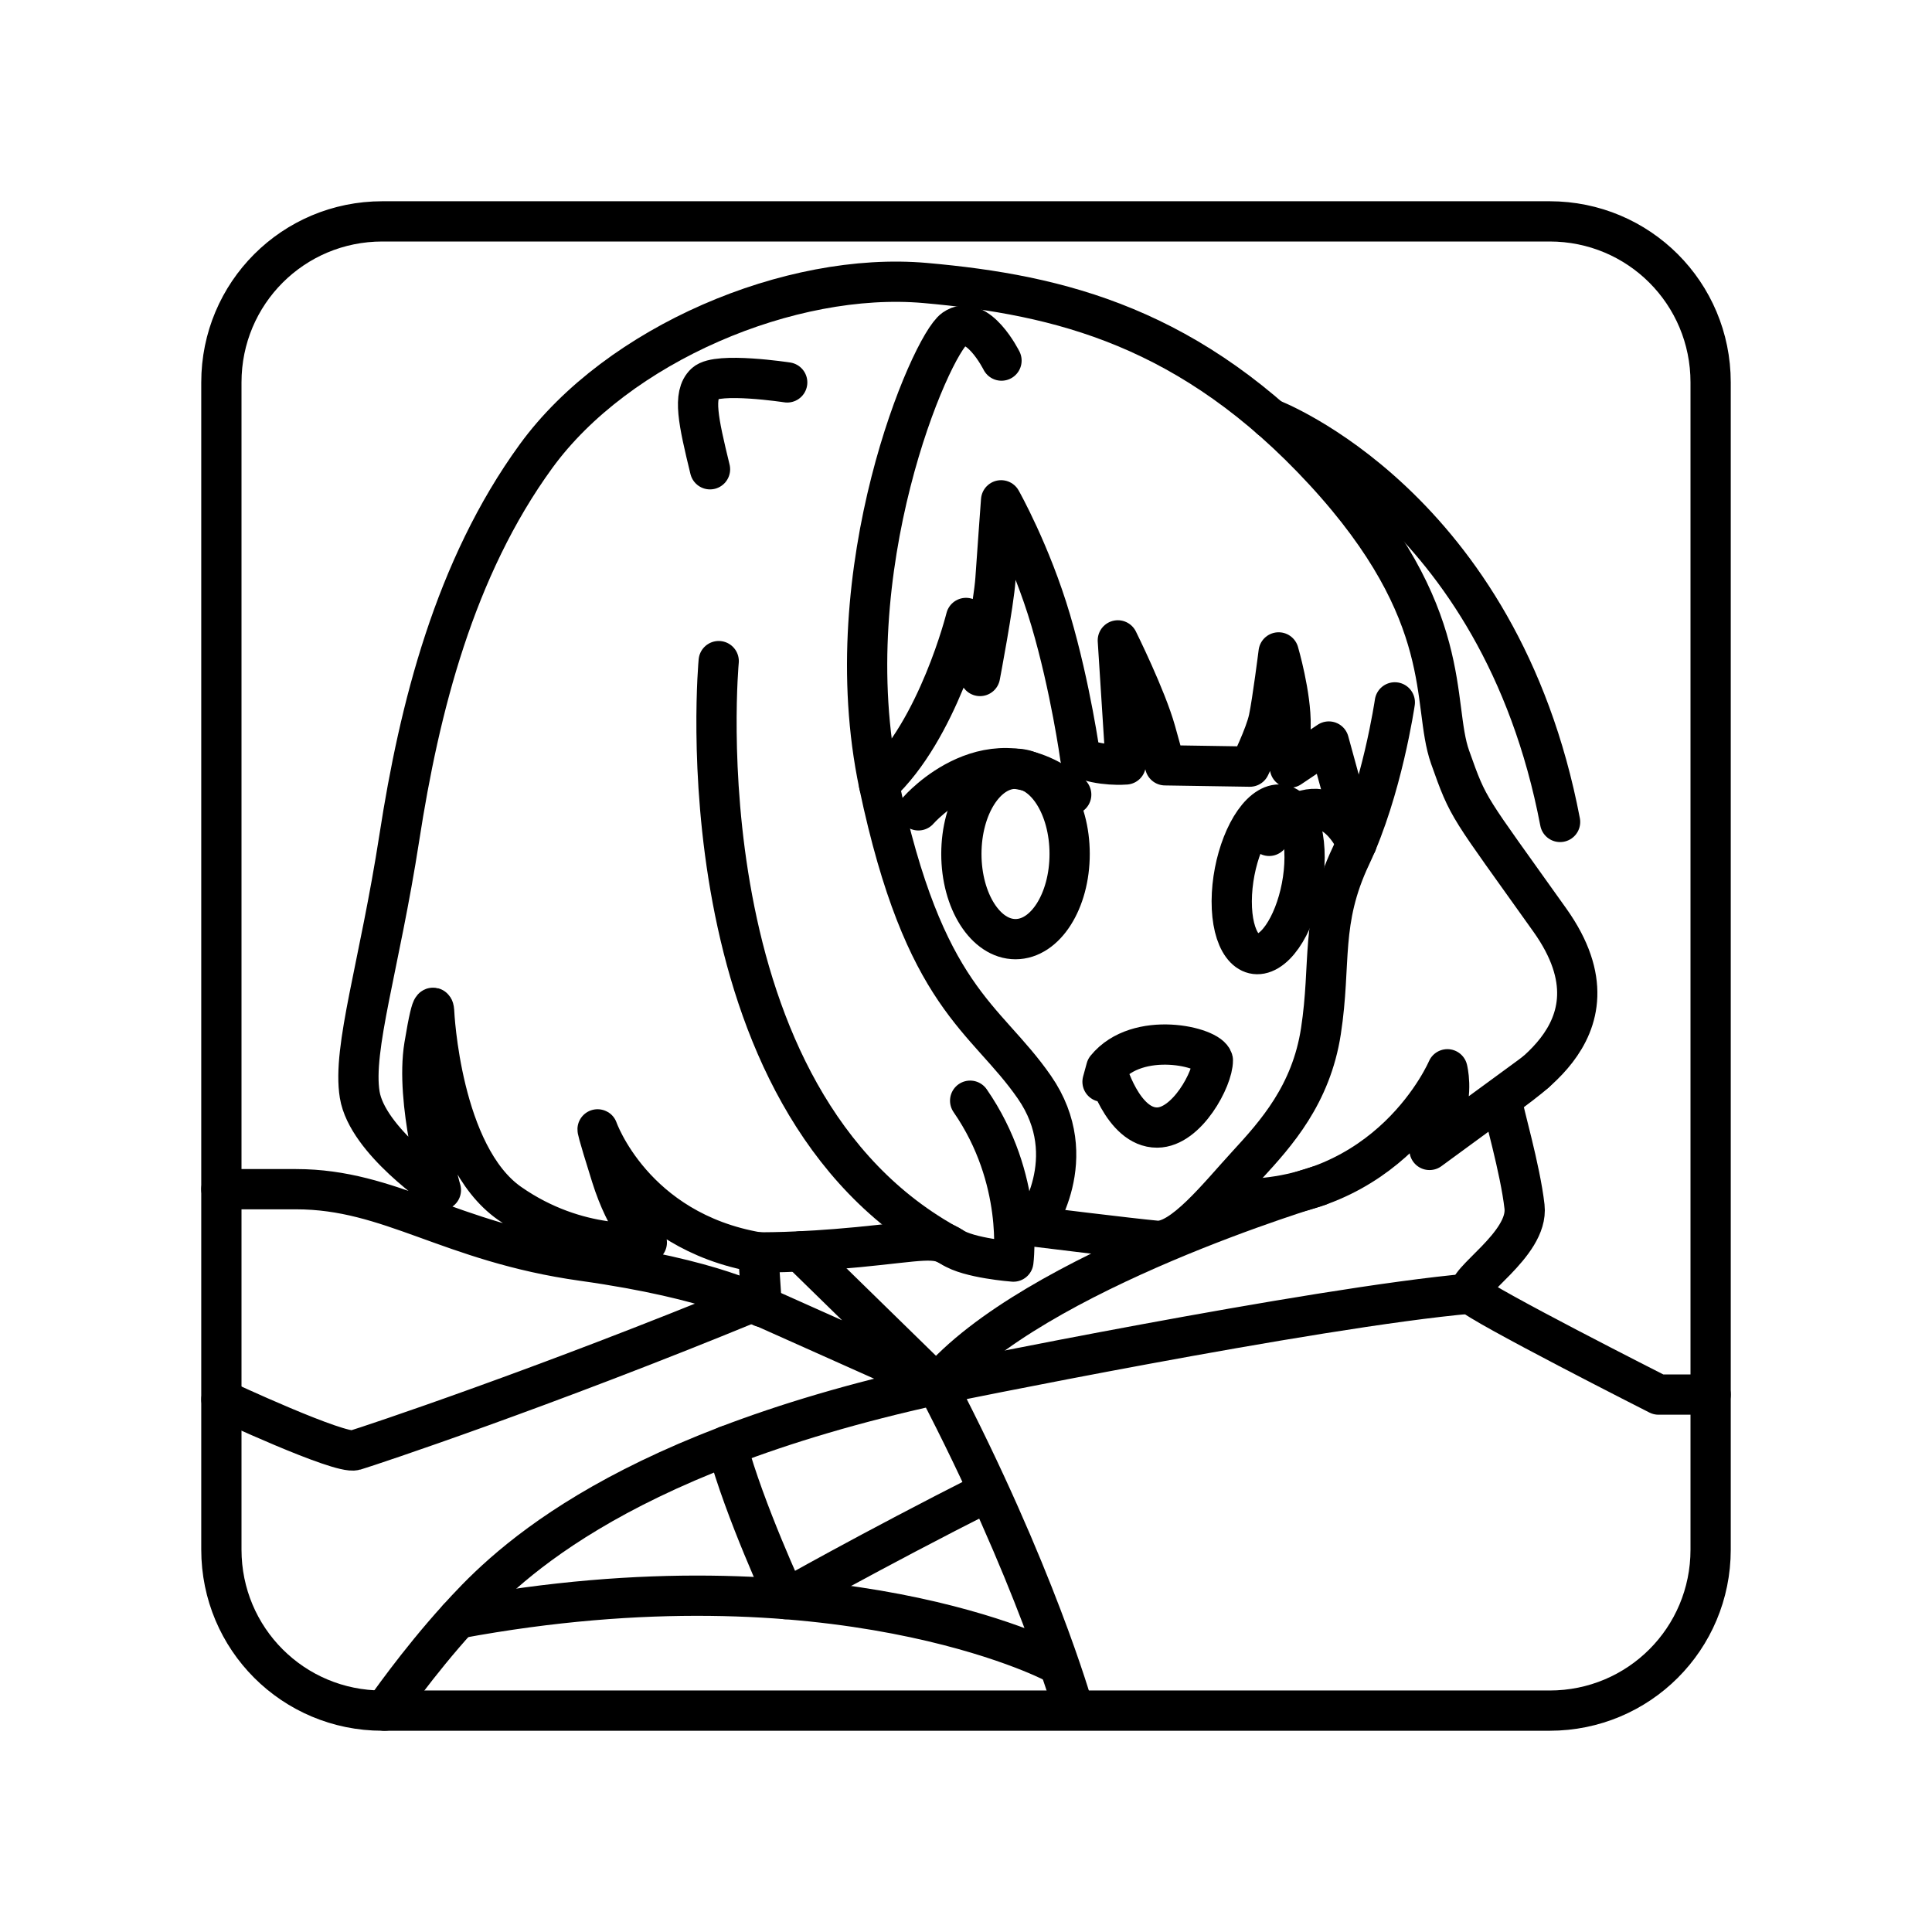 <svg xmlns="http://www.w3.org/2000/svg" width="1em" height="1em" viewBox="0 0 48 48"><g fill="none" stroke="currentColor" stroke-linecap="round" stroke-linejoin="round"><path d="M42.5 34.648h-1.295s-4.447-2.252-4.664-2.512s1.443-1.208 1.335-2.157s-.527-2.36-.56-2.628c-.035-.268 3.251-1.593 1.192-4.488s-2.007-2.717-2.48-4.05s.168-3.534-3.13-7.11c-3.3-3.578-6.563-4.376-9.91-4.672c-3.347-.297-7.642 1.515-9.67 4.302s-2.9 6.269-3.395 9.467c-.496 3.2-1.173 5.25-.986 6.397s2.017 2.37 2.017 2.37s-.64-2.199-.412-3.587s.245-.832.245-.832s.16 3.55 1.872 4.748s3.411.974 3.411.974s-.508-.464-.88-1.648s-.343-1.165-.343-1.165s.881 2.526 3.99 3.057l.09 1.356s-1.131-.68-4.45-1.145s-4.77-1.78-7.123-1.78H5.5"/><path d="M31.565 10.402s5.69 2.143 7.195 10.019m-13.07 10.05s2.392.296 3.035.355s1.552-1.112 2.266-1.887c.713-.775 1.585-1.745 1.827-3.319c.263-1.709-.027-2.721.746-4.356s1.09-3.814 1.09-3.814"/><path d="M21.84 19.489c1.468-1.356 2.16-4.136 2.16-4.136l.348 1.442s.343-1.8.384-2.41s.14-1.955.14-1.955s.739 1.309 1.233 2.98s.734 3.408.734 3.408c.488.229 1.13.175 1.13.175l-.197-3.083s.704 1.416.94 2.26l.234.844l2.106.033s.383-.774.47-1.189c.089-.414.245-1.649.245-1.649s.313 1.068.297 1.828s-.016 1.034-.016 1.034l.966-.648l.692 2.523"/><path d="M22.817 20.133s1.803-2.072 3.797-.391"/><ellipse cx="25.23" cy="21.216" rx="1.345" ry="2.117"/><path d="M31.532 20.767s1.251-1.62 2.174.178"/><path d="M31.512 20.07c.5-.299.903.255.9 1.236s-.41 2.02-.91 2.318s-.904-.255-.9-1.236s.41-2.02.91-2.318m-4.029 6.474s.399 1.476 1.267 1.47c.741-.004 1.387-1.22 1.383-1.672c-.076-.34-1.867-.76-2.65.202c-.205.75 0 0 0 0M24.882 8.959s-.593-1.19-1.173-.785s-2.997 5.964-1.87 11.315s2.637 5.755 3.86 7.522s-.009 3.46-.009 3.46m-1.587-3.124c1.35 1.95 1.074 3.997 1.074 3.997s-1.113-.083-1.523-.36s-.773-.15-2.327 0s-2.49.13-2.49.13m11.701-1.321c4.008.118 5.422-3.227 5.422-3.227s.144.566-.09 1.126s-.354.878-.354.878l2.63-1.926M17.64 11.659c-.294-1.205-.43-1.847-.122-2.135s2.04-.023 2.04-.023"/><path d="M23.654 30.985c-6.824-3.652-5.798-14.56-5.798-14.56M23.271 34.4c2.412-2.834 9.49-4.938 9.49-4.938"/><path d="M36.541 32.137c-3.93.347-13.27 2.263-13.27 2.263m0 0l-3.386-3.31m3.386 3.31l-4.585-2.049m7.969 10.065s-.943-3.338-3.384-8.016c-8.234 1.804-10.888 4.706-11.893 5.811S9.556 42.5 9.556 42.5"/><path d="M11.38 40.211c9.348-1.736 14.763 1.072 14.763 1.072"/><path d="M24.54 37.06c-2.961 1.498-5.02 2.67-5.02 2.67s-1.021-2.194-1.457-3.81m.623-3.568c-5.184 2.132-9.491 3.566-9.869 3.679c-.377.112-3.316-1.262-3.316-1.262"/></g><path fill="none" stroke="currentColor" stroke-linecap="round" stroke-linejoin="round" d="M9.5 5.5h29c2.216 0 4 1.784 4 4v29c0 2.216-1.784 4-4 4h-29c-2.216 0-4-1.784-4-4v-29c0-2.216 1.784-4 4-4"/></svg>